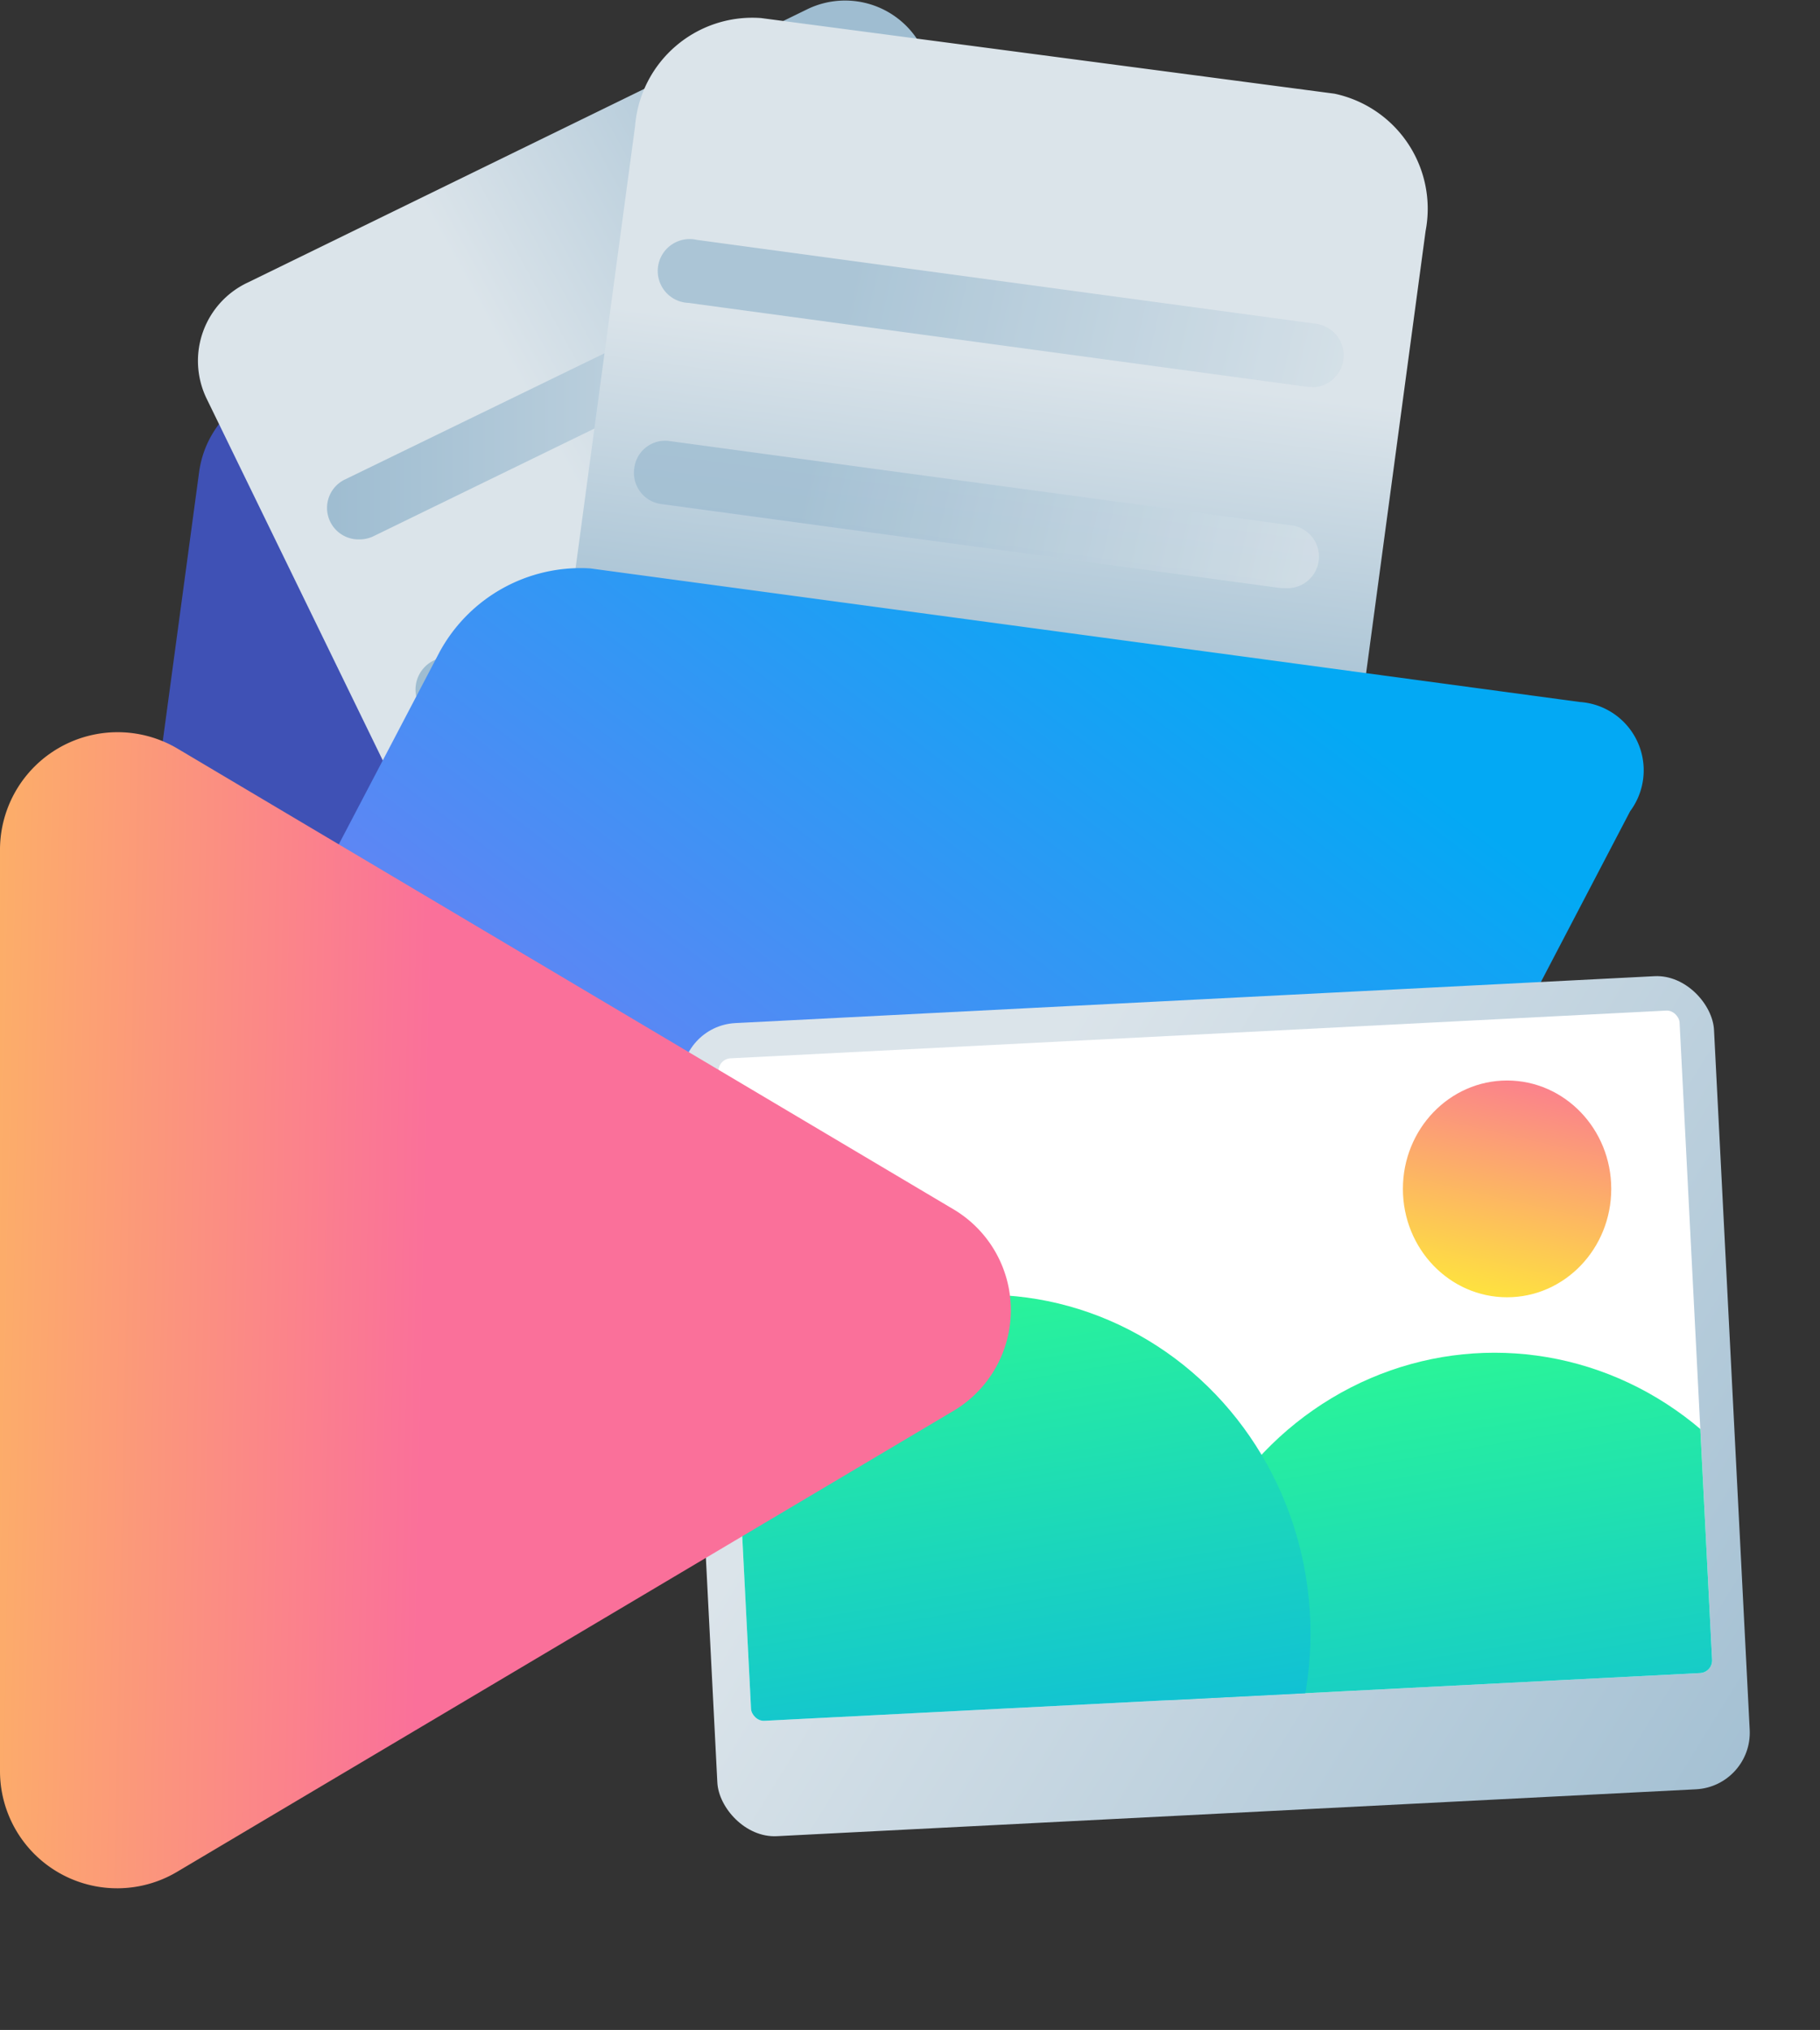 <svg xmlns="http://www.w3.org/2000/svg" xmlns:xlink="http://www.w3.org/1999/xlink" viewBox="0 0 43.33 48.32"><rect x="0" y="0" width="43.33" height="48.32" fill="#333333" stroke="none"/><defs><style>.cls-1{fill:#fff;}.cls-2{isolation:isolate;}.cls-3{fill:#3f51b5;}.cls-4{fill:url(#linear-gradient);}.cls-5{fill:url(#linear-gradient-2);}.cls-6{fill:url(#linear-gradient-3);}.cls-7{fill:url(#linear-gradient-4);}.cls-8{opacity:0.8;mix-blend-mode:multiply;}.cls-9{fill:url(#linear-gradient-5);}.cls-10{fill:url(#linear-gradient-6);}.cls-11{fill:url(#linear-gradient-7);}.cls-12{fill:url(#linear-gradient-8);}.cls-13{clip-path:url(#clip-path);}.cls-14{fill:url(#linear-gradient-9);}.cls-15{fill:url(#linear-gradient-10);}.cls-16{fill:url(#linear-gradient-11);}.cls-17{fill:url(#linear-gradient-12);}</style><linearGradient id="linear-gradient" x1="22.27" y1="5.84" x2="13.28" y2="10.76" gradientUnits="userSpaceOnUse"><stop offset="0.01" stop-color="#9fbdd1"/><stop offset="1" stop-color="#dbe4ea"/></linearGradient><linearGradient id="linear-gradient-2" x1="7.79" y1="8.83" x2="22.7" y2="8.83" xlink:href="#linear-gradient"/><linearGradient id="linear-gradient-3" x1="9.89" y1="13.15" x2="24.79" y2="13.15" xlink:href="#linear-gradient"/><linearGradient id="linear-gradient-4" x1="20.01" y1="12.65" x2="20.01" y2="4.1" gradientTransform="matrix(0.99, 0.13, -0.13, 0.99, 4.66, 1.85)" xlink:href="#linear-gradient"/><linearGradient id="linear-gradient-5" x1="20.17" y1="6.59" x2="33.81" y2="9.78" xlink:href="#linear-gradient"/><linearGradient id="linear-gradient-6" x1="19.09" y1="11.25" x2="32.73" y2="14.43" xlink:href="#linear-gradient"/><linearGradient id="linear-gradient-7" x1="8.94" y1="38.49" x2="25.42" y2="9.55" gradientTransform="matrix(0.99, 0.13, -0.13, 0.99, 4.66, 1.85)" gradientUnits="userSpaceOnUse"><stop offset="0" stop-color="#b664f4"/><stop offset="1" stop-color="#03a9f4"/></linearGradient><linearGradient id="linear-gradient-8" x1="43.64" y1="43.42" x2="22.56" y2="28.85" gradientTransform="translate(-0.02 0.2)" xlink:href="#linear-gradient"/><clipPath id="clip-path"><rect id="_Rectangle_" data-name="&lt;Rectangle&gt;" class="cls-1" x="17.48" y="24.62" width="22.91" height="15.79" rx="0.3" ry="0.3" transform="translate(-1.62 1.51) rotate(-2.92)"/></clipPath><linearGradient id="linear-gradient-9" x1="34.2" y1="32.02" x2="36.66" y2="46.75" gradientUnits="userSpaceOnUse"><stop offset="0.01" stop-color="#2af598"/><stop offset="1" stop-color="#08aeea"/></linearGradient><linearGradient id="linear-gradient-10" x1="22.07" y1="30.64" x2="24.53" y2="45.37" xlink:href="#linear-gradient-9"/><linearGradient id="linear-gradient-11" x1="36.68" y1="24.81" x2="35.31" y2="30.75" gradientUnits="userSpaceOnUse"><stop offset="0.01" stop-color="#fa709a"/><stop offset="1" stop-color="#fee140"/></linearGradient><linearGradient id="linear-gradient-12" x1="54.76" y1="39.94" x2="54.35" y2="59.1" gradientTransform="translate(50.26 -23.39) rotate(90)" xlink:href="#linear-gradient-11"/></defs><title>folder_document</title><g class="cls-2"><g id="Layer_2" data-name="Layer 2"><g id="folder_document"><path class="cls-3" d="M27.15,36.75l-.7-.1-22.29-3a2.43,2.43,0,0,1-2.08-2.72L4.74,11.24A2.41,2.41,0,0,1,7.45,9.17l1.94.26A1.28,1.28,0,0,0,10.83,8.3h0a1,1,0,0,1,1.07-.83l2.68.36"/><path class="cls-4" d="M9.78,19.47l-4.87-10a2.06,2.06,0,0,1,1-2.75L19.24.21a2.06,2.06,0,0,1,2.75,1l5,10.23"/><path class="cls-5" d="M8.55,12.84a.75.75,0,0,1-.33-1.43L21.61,4.9a.76.76,0,0,1,1,.35.75.75,0,0,1-.35,1L8.88,12.77A.78.78,0,0,1,8.55,12.84Z"/><path class="cls-6" d="M10.64,17.16a.76.76,0,0,1-.68-.43.77.77,0,0,1,.35-1l13.4-6.5a.74.74,0,0,1,1,.35.76.76,0,0,1-.35,1L11,17.08A.64.64,0,0,1,10.64,17.16Z"/><path class="cls-7" d="M13.61,14.22,15.12,3a2.8,2.8,0,0,1,3-2.57L31.77,2.23A2.8,2.8,0,0,1,33.94,5.5l-1.48,11"/><g class="cls-8"><path class="cls-9" d="M31.25,9.21h-.11l-14.75-2a.76.76,0,1,1,.2-1.5l14.76,2a.76.76,0,0,1-.1,1.51Z"/></g><g class="cls-8"><path class="cls-10" d="M30.6,14h-.1L15.75,12a.75.75,0,0,1-.65-.85.74.74,0,0,1,.85-.65l14.75,2a.75.75,0,0,1-.1,1.5Z"/></g><path class="cls-11" d="M27.05,36.89,3.49,33.72a1.64,1.64,0,0,1-1.2-2.6l8.17-15.59a3.82,3.82,0,0,1,3.59-2l23.56,3.18a1.63,1.63,0,0,1,1.2,2.6L30.64,34.94A3.83,3.83,0,0,1,27.05,36.89Z"/><rect class="cls-12" x="16.63" y="23.78" width="24.61" height="19.38" rx="1.35" ry="1.35" transform="translate(-1.66 1.52) rotate(-2.92)"/><rect id="_Rectangle_2" data-name="&lt;Rectangle&gt;" class="cls-1" x="17.48" y="24.62" width="22.91" height="15.79" rx="0.3" ry="0.3" transform="translate(-1.62 1.51) rotate(-2.92)"/><g class="cls-13"><ellipse class="cls-14" cx="35.58" cy="40.26" rx="7.75" ry="8.06"/><ellipse class="cls-15" cx="23.45" cy="38.88" rx="7.75" ry="8.06"/><ellipse class="cls-16" cx="35.88" cy="28.3" rx="2.48" ry="2.58"/></g><path class="cls-17" d="M22.74,28.81l-18.53-11A2.8,2.8,0,0,0,0,20.25V42.16a2.79,2.79,0,0,0,4.21,2.4l18.53-11A2.79,2.79,0,0,0,22.74,28.81Z"/></g></g></g></svg>